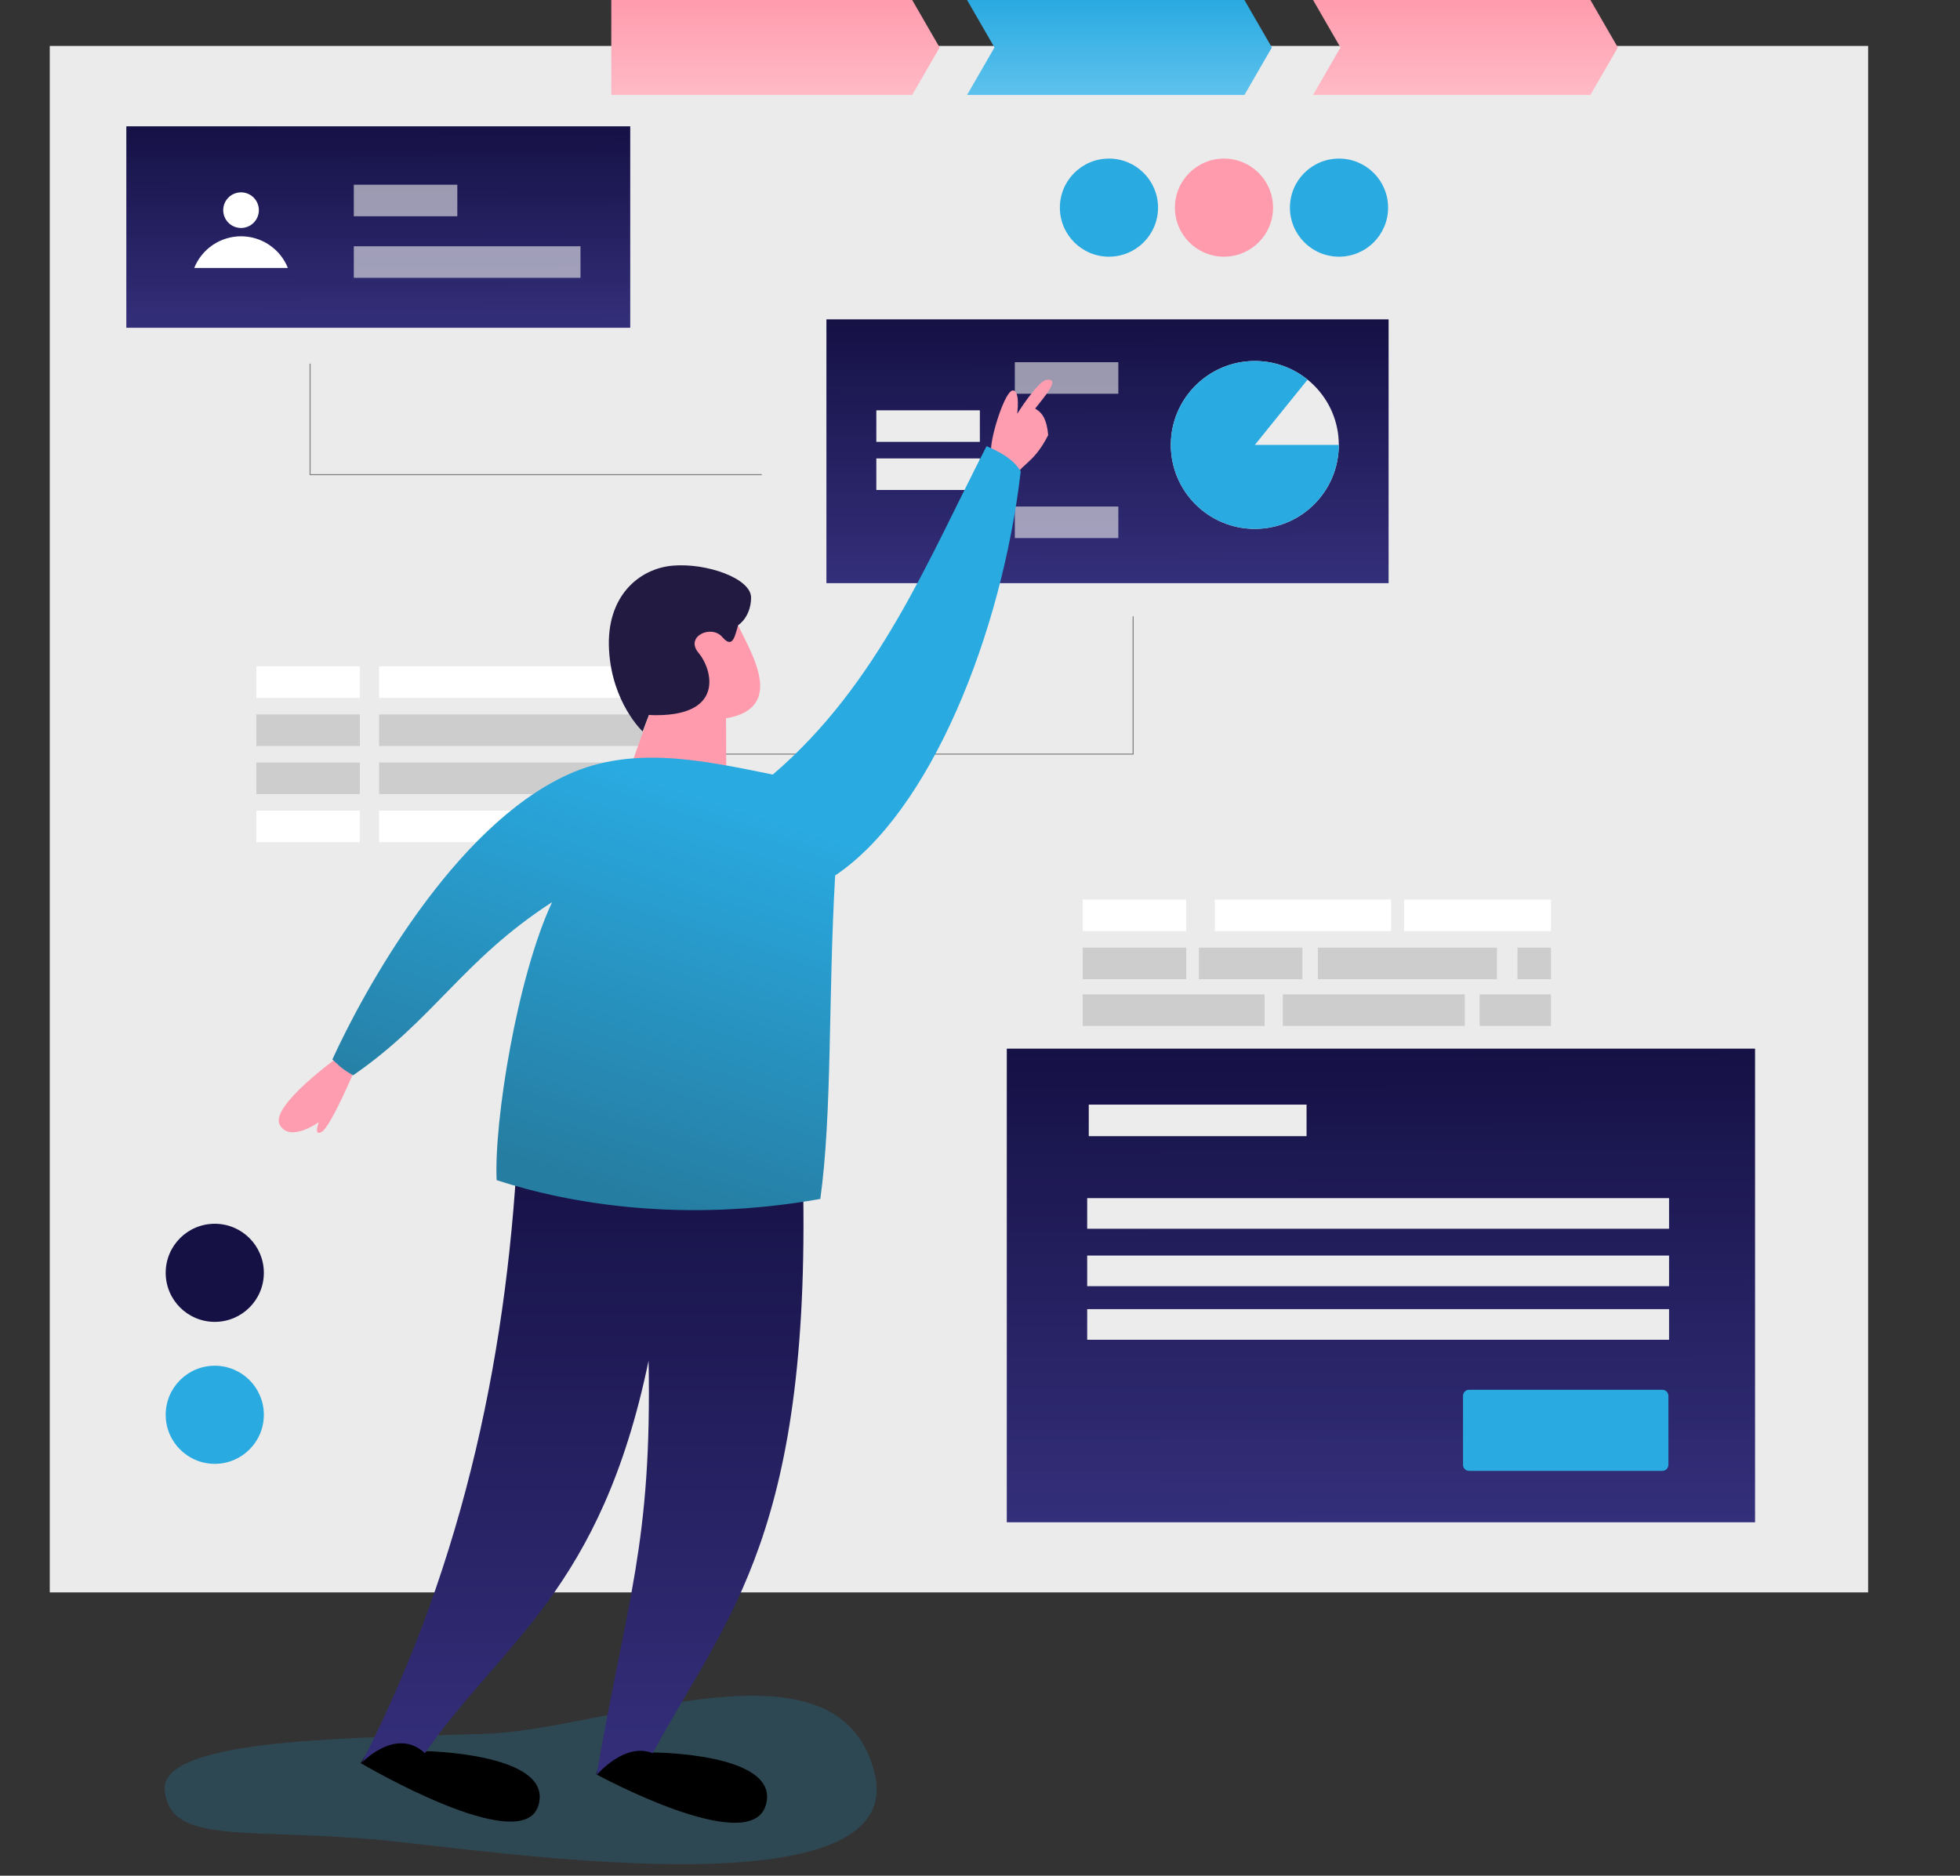 <svg width="512" height="490" viewBox="0 0 512 490" fill="none" xmlns="http://www.w3.org/2000/svg">
<rect x="0" y="0" width="512" height="490" fill="#333333" stroke="none"/>
<path d="M126.887 452.942C159.113 451.827 219.324 425.569 228.463 463.221C237.602 500.873 127.404 483.205 98.026 480.54C63.09 477.566 44.535 481.79 43.031 467.763C41.528 453.735 94.661 454.057 126.887 452.942Z" fill="#2088B5" fill-opacity="0.25"/>
<path d="M488 12H13V416H488V12Z" fill="#EBEBEB"/>
<path d="M170.31 457.809C170.31 457.809 204.163 457.846 200.034 471.63C195.904 485.414 155.709 463.5 155.709 463.5C160.779 448.805 164.477 453.572 170.31 457.809Z" fill="black"/>
<path d="M94.007 186.638H66.965V194.882H94.007V186.638Z" fill="#CDCDCD"/>
<path d="M111.113 457.459C111.113 457.459 144.961 458.037 140.612 471.753C136.263 485.47 94.211 460.584 94.211 460.584C104 445.5 105.348 453.129 111.113 457.459Z" fill="black"/>
<path d="M296 161V197H182" stroke="#808080" stroke-width="0.265"/>
<path d="M209.629 302.876C212.596 400.655 189.908 422.118 170.5 458C163.084 455.016 155.818 463.767 155.818 463.767C163.873 417.321 170.307 403.462 169.429 355.455C156.998 415.501 131.189 428.974 111 458C104.5 452 97 458 94.5 460.5C121.765 407.232 133.007 350.872 135.426 295.382" fill="url(#paint0_linear)"/>
<path d="M362.736 83.43H215.88V152.342H362.736V83.43Z" fill="url(#paint1_linear)"/>
<path d="M458.464 273.949H263V397.682H458.464V273.949Z" fill="url(#paint2_linear)"/>
<path d="M341.306 288.568H284.413V296.812H341.306V288.568Z" fill="#ECECEC"/>
<path d="M436 313H284V321H436V313Z" fill="#ECECEC"/>
<path d="M327.788 138.163C339.905 138.163 349.727 128.346 349.727 116.235C349.727 104.124 339.905 94.307 327.788 94.307C315.672 94.307 305.85 104.124 305.85 116.235C305.85 128.346 315.672 138.163 327.788 138.163Z" fill="#ECECEC"/>
<path d="M349.727 116.235C349.727 121.208 348.036 126.034 344.93 129.92C341.825 133.806 337.49 136.521 332.638 137.621C327.785 138.72 322.703 138.138 318.224 135.97C313.746 133.802 310.139 130.177 307.993 125.689C305.848 121.202 305.293 116.119 306.418 111.274C307.544 106.43 310.284 102.112 314.188 99.029C318.092 95.946 322.929 94.281 327.905 94.307C332.881 94.334 337.7 96.05 341.571 99.174L327.788 116.235H349.727Z" fill="#29AAE1"/>
<path d="M434.236 363.064H383.768C382.888 363.064 382.174 363.777 382.174 364.657V382.663C382.174 383.542 382.888 384.255 383.768 384.255H434.236C435.116 384.255 435.829 383.542 435.829 382.663V364.657C435.829 363.777 435.116 363.064 434.236 363.064Z" fill="#29AAE1"/>
<path d="M436 328H284V336H436V328Z" fill="#ECECEC"/>
<path d="M436 342H284V350H436V342Z" fill="#ECECEC"/>
<path d="M255.96 107.19H228.919V115.434H255.96V107.19Z" fill="#ECECEC"/>
<path d="M255.96 119.758H228.919V128.002H255.96V119.758Z" fill="#ECECEC"/>
<path d="M292.136 94.622H265.095V102.867H292.136V94.622Z" fill="#ECECEC" fill-opacity="0.608"/>
<path d="M292.136 132.325H265.095V140.57H292.136V132.325Z" fill="#ECECEC" fill-opacity="0.608"/>
<path d="M94.007 199.206H66.965V207.45H94.007V199.206Z" fill="#CDCDCD"/>
<path d="M94.007 174.07H66.965V182.315H94.007V174.07Z" fill="white"/>
<path d="M92.458 279.968C92.458 279.968 86.347 294.401 84.048 295.683C81.749 296.965 83.317 293.125 83.317 293.125C83.317 293.125 75.769 298.619 73.079 293.856C70.389 289.093 87.979 276.405 87.979 276.405L92.458 279.968Z" fill="#FE9DAF"/>
<path d="M256.517 120.605L265.249 125.536C265.682 121.389 269.664 121.943 273.818 113.659C273.422 109.747 272.528 107.997 270.41 106.738C272.321 104.235 277.412 98.614 273.357 99.245C271.08 99.541 265.713 108.107 265.713 108.107C265.713 108.107 266.57 101.992 264.572 102C262.574 102.007 258.859 113.714 258.884 117.471C257.809 119.56 257.105 119.659 256.517 120.605Z" fill="#FE9DAF"/>
<path d="M94.007 211.773H66.965V220.018H94.007V211.773Z" fill="white"/>
<path d="M168.469 186.638H99.025V194.882H168.469V186.638Z" fill="#CDCDCD"/>
<path d="M168.469 199.206H99.025V207.45H168.469V199.206Z" fill="#CDCDCD"/>
<path d="M168.469 174.07H99.025V182.315H168.469V174.07Z" fill="white"/>
<path d="M168.469 211.773H99.025V220.018H168.469V211.773Z" fill="white"/>
<path d="M192.824 163.326C192.824 163.326 196.126 161.26 196.203 156.177C196.279 151.093 184.534 147.004 175.727 147.771C166.919 148.537 158.332 155.762 159.09 169.699C159.848 183.636 167.865 191.079 167.865 191.079L169.528 186.798L179.931 189.252C184.295 189.695 194.188 174.332 192.824 163.326Z" fill="#221A41"/>
<path d="M192.824 163.326C195.543 169.554 205.866 184.94 189.658 187.649L189.721 201.573C172.417 199.686 171.379 201.436 164.232 201.756L169.528 186.798C189.658 187.649 186.138 174.88 182.482 170.562C178.825 166.243 185.831 163.082 188.687 166.427C191.543 169.771 192.012 165.776 192.824 163.326V163.326Z" fill="#FF9BAD"/>
<path d="M164.632 33H33V85.628H164.632V33Z" fill="url(#paint3_linear)"/>
<path d="M62.965 59.555C65.536 59.555 67.62 57.472 67.62 54.903C67.62 52.333 65.536 50.25 62.965 50.25C60.395 50.25 58.311 52.333 58.311 54.903C58.311 57.472 60.395 59.555 62.965 59.555Z" fill="white"/>
<path d="M62.965 61.726C60.334 61.728 57.764 62.517 55.585 63.99C53.406 65.464 51.718 67.556 50.737 69.996H75.197C74.216 67.555 72.528 65.463 70.348 63.989C68.168 62.516 65.597 61.727 62.965 61.726Z" fill="white"/>
<path d="M119.464 48.254H92.422V56.498H119.464V48.254Z" fill="#ECECEC" fill-opacity="0.608"/>
<path d="M151.64 64.335H92.422V72.579H151.64V64.335Z" fill="#ECECEC" fill-opacity="0.608"/>
<path d="M309.866 247.568H282.825V255.812H309.866V247.568Z" fill="#CDCDCD"/>
<path d="M330.342 259.77H282.825V268.014H330.342V259.77Z" fill="#CDCDCD"/>
<path d="M309.866 235H282.825V243.244H309.866V235Z" fill="white"/>
<path d="M363.397 235H317.342V243.244H363.397V235Z" fill="white"/>
<path d="M405.153 235H366.777V243.244H405.153V235Z" fill="white"/>
<path d="M340.215 247.568H313.173V255.812H340.215V247.568Z" fill="#CDCDCD"/>
<path d="M391.039 247.568H344.253V255.812H391.039V247.568Z" fill="#CDCDCD"/>
<path d="M405.153 247.568H396.394V255.812H405.153V247.568Z" fill="#CDCDCD"/>
<path d="M382.63 259.77H335.112V268.014H382.63V259.77Z" fill="#CDCDCD"/>
<path d="M405.153 259.77H386.522V268.014H405.153V259.77Z" fill="#CDCDCD"/>
<path d="M81 95V124H199" stroke="#808080" stroke-width="0.265"/>
<path d="M201.873 202.348C229.595 178.65 242.593 145.867 257.72 116.551C259.719 117.5 264.313 119.264 266.64 123.141C261.683 165.604 243.037 212.057 218.162 228.708C216.32 260.948 217.417 290.663 214.283 313.213C179.013 319.491 149.101 314.631 129.738 308.303C129.006 292.953 135.129 255.067 144.216 235.685C120.905 250.755 113.473 266.261 92.248 280.91C88.881 279.013 88.282 278.038 86.818 276.775C94.871 259.151 118.334 215.999 148.353 202.348C165.28 194.651 183.514 198.609 201.873 202.348Z" fill="url(#paint4_linear)"/>
<path d="M289.687 67.057C296.768 67.057 302.508 61.319 302.508 54.242C302.508 47.165 296.768 41.428 289.687 41.428C282.607 41.428 276.866 47.165 276.866 54.242C276.866 61.319 282.607 67.057 289.687 67.057Z" fill="#29AAE1"/>
<path d="M319.736 67.057C326.816 67.057 332.557 61.319 332.557 54.242C332.557 47.165 326.816 41.428 319.736 41.428C312.655 41.428 306.915 47.165 306.915 54.242C306.915 61.319 312.655 67.057 319.736 67.057Z" fill="#FF9BAD"/>
<path d="M349.784 67.057C356.865 67.057 362.605 61.319 362.605 54.242C362.605 47.165 356.865 41.428 349.784 41.428C342.704 41.428 336.964 47.165 336.964 54.242C336.964 61.319 342.704 67.057 349.784 67.057Z" fill="#29AAE1"/>
<path d="M159.686 0V24.809H238.285L245.45 12.404L238.285 0H159.686Z" fill="url(#paint5_linear)"/>
<path d="M252.619 0L259.783 12.404L252.619 24.81H325.075L332.239 12.404L325.075 0H252.619Z" fill="url(#paint6_linear)"/>
<path d="M343 0L350.165 12.404L343 24.809H415.456L422.621 12.404L415.456 0H343Z" fill="url(#paint7_linear)"/>
<path d="M56.104 345.324C63.185 345.324 68.925 339.587 68.925 332.51C68.925 325.432 63.185 319.695 56.104 319.695C49.023 319.695 43.283 325.432 43.283 332.51C43.283 339.587 49.023 345.324 56.104 345.324Z" fill="#151145"/>
<path d="M56.104 382.413C63.185 382.413 68.925 376.676 68.925 369.598C68.925 362.521 63.185 356.784 56.104 356.784C49.023 356.784 43.283 362.521 43.283 369.598C43.283 376.676 49.023 382.413 56.104 382.413Z" fill="#29AAE1"/>
<defs>
<linearGradient id="paint0_linear" x1="152.238" y1="295.382" x2="152.238" y2="465.351" gradientUnits="userSpaceOnUse">
<stop stop-color="#151145"/>
<stop offset="1" stop-color="#352F7B"/>
</linearGradient>
<linearGradient id="paint1_linear" x1="289.308" y1="83.43" x2="289.418" y2="152.52" gradientUnits="userSpaceOnUse">
<stop stop-color="#151145"/>
<stop offset="1" stop-color="#342F7A"/>
</linearGradient>
<linearGradient id="paint2_linear" x1="360.732" y1="273.949" x2="361" y2="398" gradientUnits="userSpaceOnUse">
<stop stop-color="#151145"/>
<stop offset="1" stop-color="#342F7A"/>
</linearGradient>
<linearGradient id="paint3_linear" x1="98.816" y1="33" x2="98.888" y2="85.763" gradientUnits="userSpaceOnUse">
<stop stop-color="#151145"/>
<stop offset="1" stop-color="#342F7A"/>
</linearGradient>
<linearGradient id="paint4_linear" x1="209" y1="216" x2="176.729" y2="316.137" gradientUnits="userSpaceOnUse">
<stop stop-color="#29AAE1"/>
<stop offset="1" stop-color="#267DA2"/>
</linearGradient>
<linearGradient id="paint5_linear" x1="202.568" y1="0" x2="202.568" y2="24.809" gradientUnits="userSpaceOnUse">
<stop stop-color="#FF9BAD"/>
<stop offset="1" stop-color="#FFBAC6"/>
</linearGradient>
<linearGradient id="paint6_linear" x1="305.5" y1="-6.96845e-07" x2="305.499" y2="25" gradientUnits="userSpaceOnUse">
<stop stop-color="#29AAE1"/>
<stop offset="1" stop-color="#5EC2ED"/>
</linearGradient>
<linearGradient id="paint7_linear" x1="382.81" y1="0" x2="382.81" y2="24.809" gradientUnits="userSpaceOnUse">
<stop stop-color="#FF9BAD"/>
<stop offset="1" stop-color="#FFBAC6"/>
</linearGradient>
</defs>
</svg>
